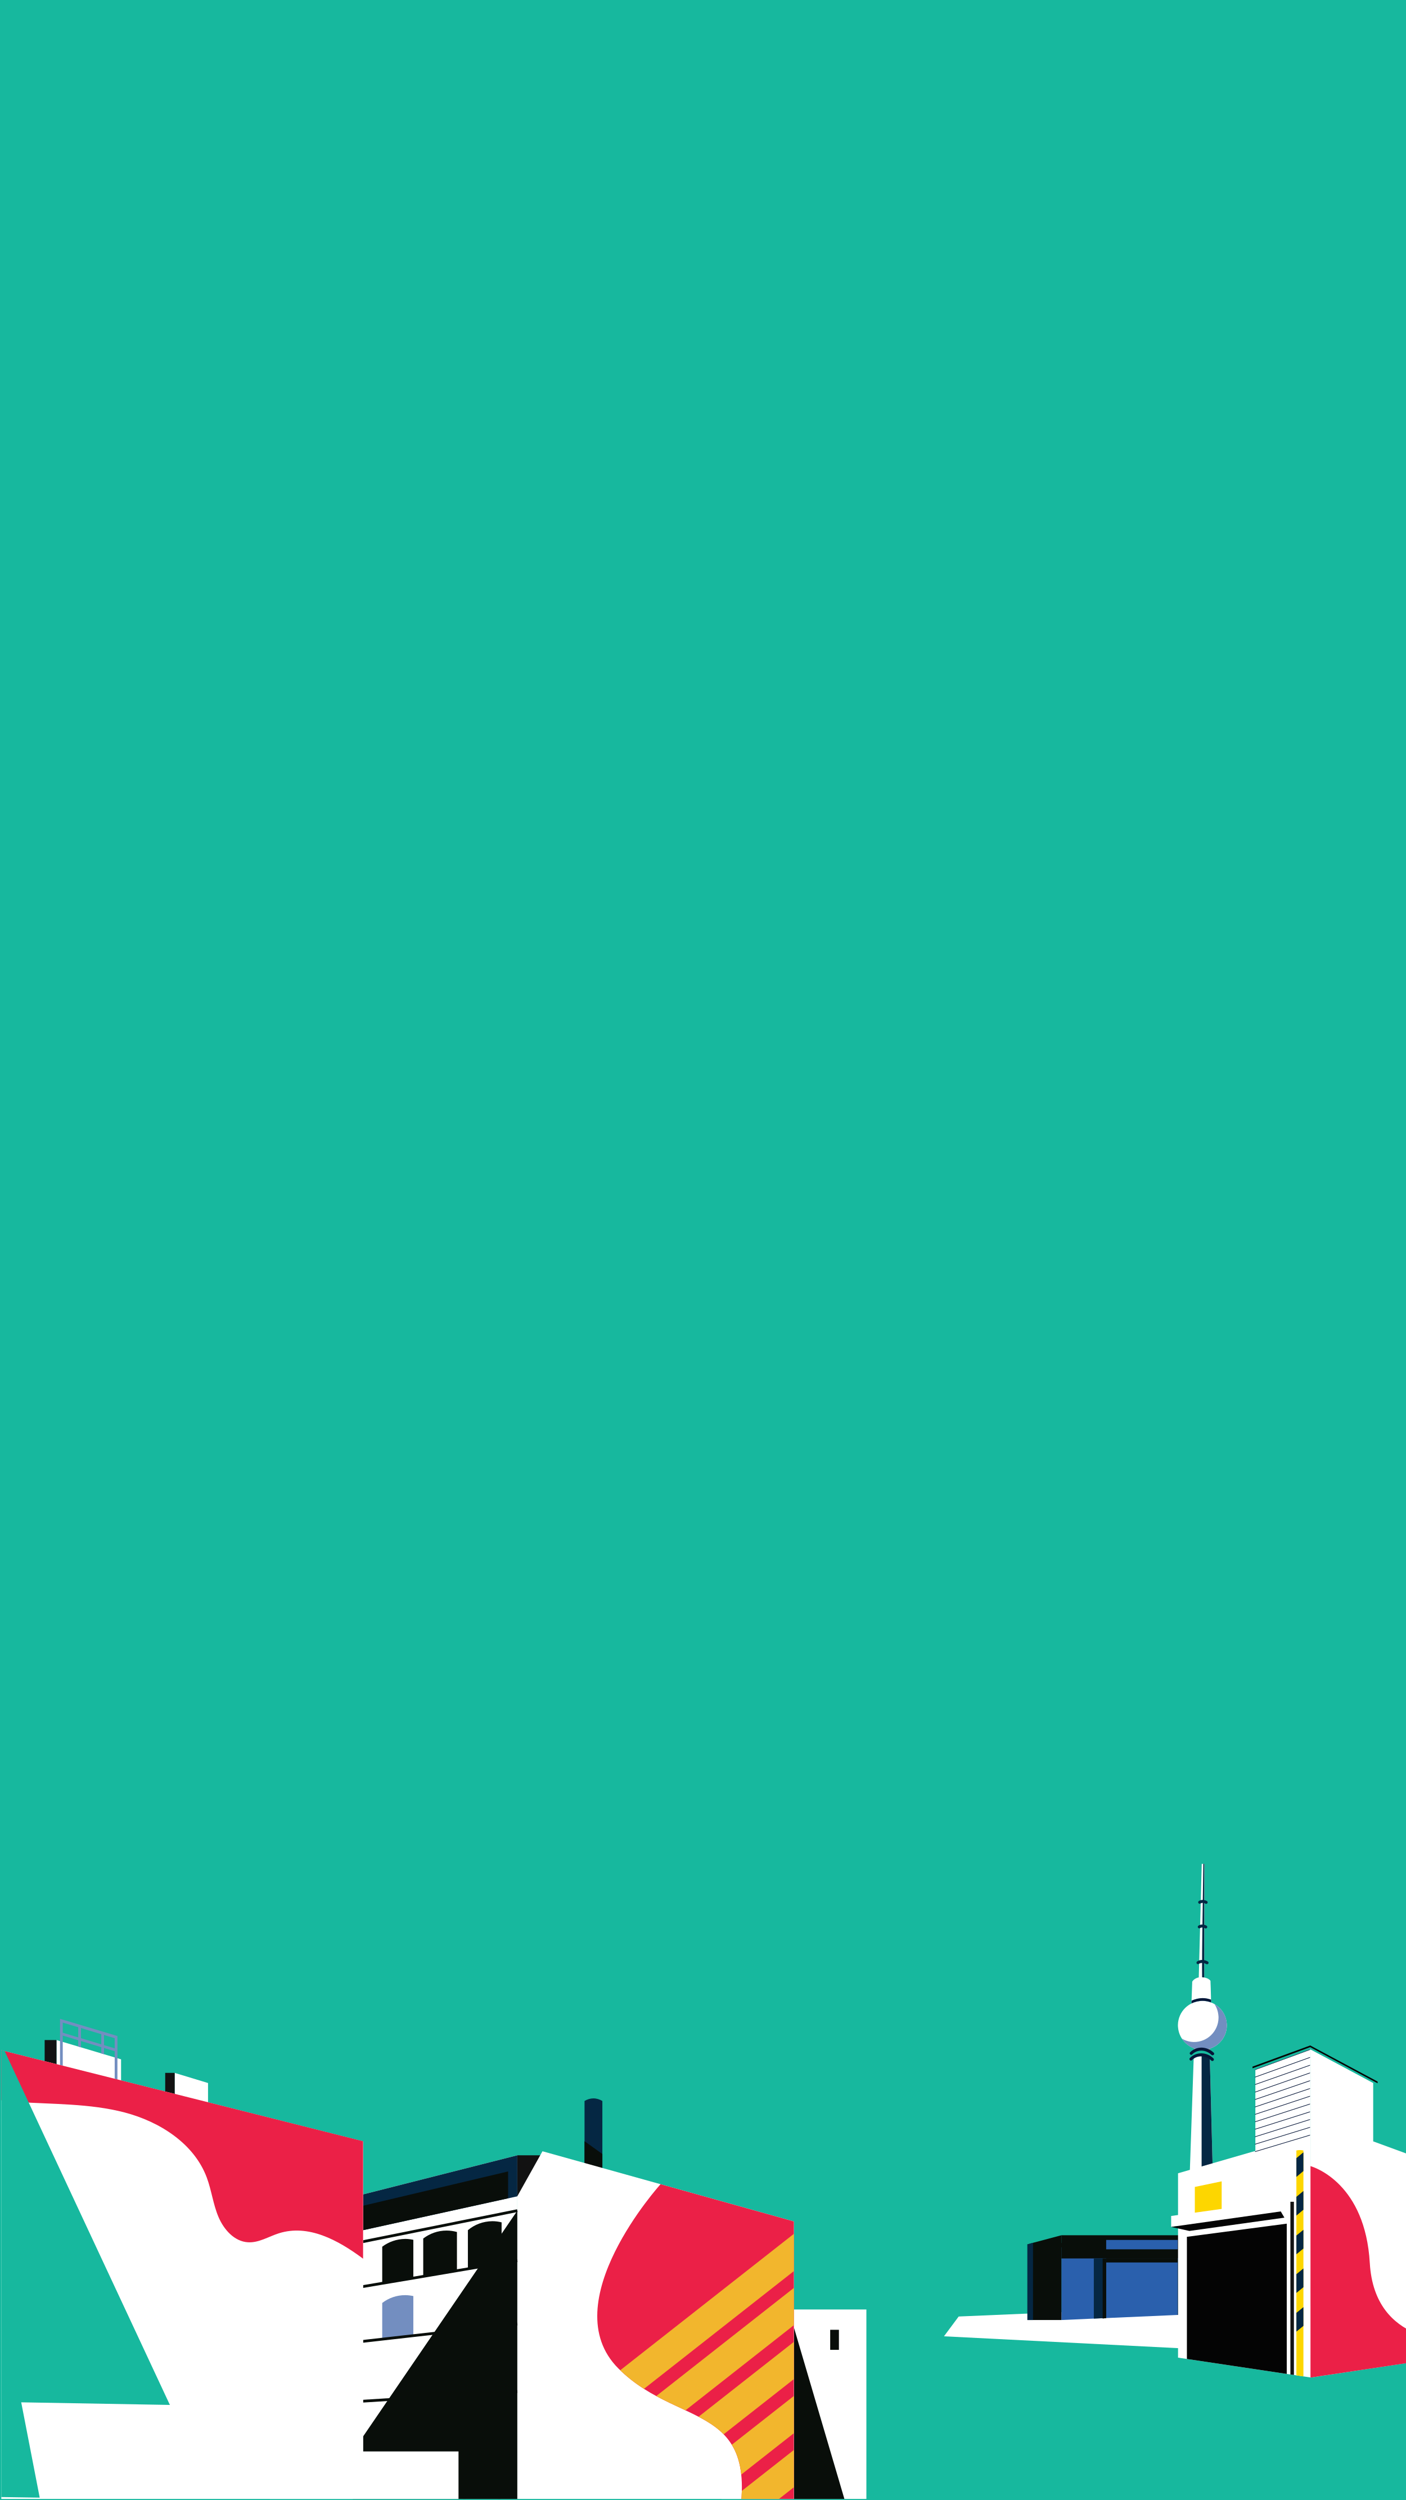 <?xml version="1.0" encoding="utf-8"?>
<!-- Generator: Adobe Illustrator 18.1.1, SVG Export Plug-In . SVG Version: 6.00 Build 0)  -->
<svg version="1.1" xmlns="http://www.w3.org/2000/svg" xmlns:xlink="http://www.w3.org/1999/xlink" x="0px" y="0px"
	 viewBox="0 0 1080 1920" enable-background="new 0 0 1080 1920" xml:space="preserve">
<g id="backs">
	<rect x="-0.2" y="-0.4" fill="#17B89E" width="1082.7" height="1920.4"/>
	<g>
		<defs>
			<rect id="SVGID_1_" x="1" y="752.9" width="1079" height="1166.1"/>
		</defs>
		<clipPath id="SVGID_2_">
			<use xlink:href="#SVGID_1_"  overflow="visible"/>
		</clipPath>
		<g clip-path="url(#SVGID_2_)">
			<path fill="#FFFFFF" d="M934.5,1743.2l-8,4.5l-3.5,2l-12.1,6.9l6-175.5c0,0,0,0,0-0.1c0.3-0.6,2-3.2,6.1-3.2h0.2
				c4.7,0.1,6.1,2.7,6.1,2.7l3.8,146.2L934.5,1743.2z"/>
			<path fill="#052743" d="M934.5,1743.2l-8,4.5l-3.5,2v-171.9h0.2c4.7,0.1,6.1,2.7,6.1,2.7l3.8,146.2L934.5,1743.2z"/>
			<path fill="#969595" d="M917.2,1574.3l0.1-4.9c0,0,1.9-3.2,6.4-2.7c4.5,0.5,5.8,3.5,5.8,3.5l-0.1,4.1c0,0-2.5-1-6.1-1.2
				C919.7,1572.9,917.2,1574.3,917.2,1574.3z"/>
			<path fill="#FFFFFF" d="M942.4,1555.6c-0.2,10.4-8.7,18.6-19.1,18.5c-9.7-0.2-17.6-7.7-18.4-17.2c-0.1-0.6-0.1-1.3-0.1-1.9
				c0.2-10.4,8.7-18.6,19.1-18.5c9.7,0.2,17.6,7.7,18.4,17.2C942.4,1554.3,942.4,1555,942.4,1555.6z"/>
			<path fill="#738EC0" d="M942.4,1555.6c-0.2,10.4-8.7,18.6-19.1,18.5c-6.5-0.1-12.1-3.5-15.4-8.5c2.7,1.5,5.7,2.4,9,2.5
				c10.4,0.2,18.9-8.1,19.1-18.5c0-0.7,0-1.3-0.1-1.9c-0.3-3.2-1.3-6.1-3-8.7c5.2,3,8.9,8.4,9.4,14.7
				C942.4,1554.3,942.4,1555,942.4,1555.6z"/>
			<polygon fill="#FFFFFF" points="925,1523.2 920.7,1523.1 923.1,1431.3 925.2,1431.4 925,1521.5 			"/>
			<path fill="#052743" d="M925,1521.5c-0.8,0.5-1.3,0.9-1.4,0.9c-0.8,0.2,0.5-75.2,0.7-91.1l0.8,0L925,1521.5z"/>
			<path fill="#FFFFFF" d="M930.3,1537.7c-2-0.8-4.1-1.2-6.4-1.2c-3.1-0.1-6.1,0.7-8.7,2l0.6-16.8c0,0,0,0,0.1-0.1
				c0.2-0.3,0.9-1.4,2.4-2.2c0.1,0,0.1-0.1,0.2-0.1c1.1-0.6,2.5-1,4.4-0.9c0.2,0,0.3,0,0.5,0c4.9,0.2,6.4,2.7,6.4,2.7l0.2,5.3
				l0.2,7.1v0l0,0.9L930.3,1537.7z"/>
			<g>
				<path fill="#061638" d="M931.4,1578.3c-0.3,0-0.6-0.1-0.8-0.3c-2.1-2-4.8-3.2-7.6-3.3c-2.8,0-5.4,1-7.2,2.9
					c-0.4,0.5-1.2,0.5-1.6,0c-0.4-0.4-0.5-1.2,0-1.6c2.3-2.4,5.5-3.6,8.9-3.6c0,0,0,0,0,0c3.4,0.1,6.7,1.5,9.2,3.9
					c0.5,0.4,0.5,1.2,0,1.6C932,1578.2,931.7,1578.3,931.4,1578.3z"/>
			</g>
			<path fill="none" d="M914.5,1520.8c4.8-5,13-4.8,18.4,0.4"/>
			<g>
				<path fill="#061638" d="M931.3,1582.7c-0.3,0-0.6-0.1-0.8-0.3c-4.3-4.2-11-4.4-14.9-0.4c-0.4,0.5-1.2,0.5-1.6,0
					c-0.4-0.4-0.5-1.2,0-1.6c4.8-4.9,12.9-4.8,18.1,0.3c0.4,0.4,0.5,1.2,0,1.6C931.9,1582.6,931.6,1582.7,931.3,1582.7z"/>
			</g>
			<path fill="none" d="M920,1515.3c0,0,2.9-2.2,7.1,0.1"/>
			<g>
				<path fill="#052743" d="M927.2,1508.4c-0.2,0-0.4,0-0.5-0.1c-3.4-1.9-5.7-0.3-5.8-0.2c-0.5,0.4-1.2,0.3-1.6-0.2
					c-0.4-0.5-0.3-1.2,0.2-1.6c0.1-0.1,3.5-2.7,8.3,0c0.5,0.3,0.7,1,0.4,1.5C928,1508.2,927.6,1508.4,927.2,1508.4z"/>
			</g>
			<g>
				<path fill="#052743" d="M926.2,1480.9c-0.2,0-0.4,0-0.5-0.1c-2.3-1.3-3.8-0.2-3.8-0.2c-0.5,0.4-1.2,0.3-1.6-0.2
					c-0.4-0.5-0.3-1.2,0.2-1.6c0.1-0.1,2.7-2,6.3,0c0.5,0.3,0.7,1,0.4,1.5C927,1480.7,926.6,1480.9,926.2,1480.9z"/>
			</g>
			<g>
				<path fill="#052743" d="M926.5,1462c-0.2,0-0.4,0-0.5-0.1c-2.3-1.3-3.8-0.2-3.8-0.2c-0.5,0.4-1.2,0.3-1.6-0.2
					c-0.4-0.5-0.3-1.2,0.2-1.6c0.1-0.1,2.7-2,6.3,0c0.5,0.3,0.7,1,0.4,1.5C927.3,1461.8,926.9,1462,926.5,1462z"/>
			</g>
			<g>
				<path fill="#87D5EF" d="M930.3,1537.7c-2-0.7-4.1-1.2-6.4-1.2c-3.1,0-6.1,0.7-8.7,2l0.1-2.1c2.6-1.3,5.6-2,8.7-2
					c2.2,0,4.3,0.5,6.3,1.2L930.3,1537.7z"/>
			</g>
			<path fill="#061638" d="M930.3,1537.7c-2-0.7-4.1-1.2-6.4-1.2c-3.1,0-6.1,0.7-8.7,2l0.1-2.1c2.6-1.3,5.6-2,8.7-2
				c2.2,0,4.3,0.5,6.3,1.2L930.3,1537.7z"/>
		</g>
		<g clip-path="url(#SVGID_2_)">
			<polygon fill="#FFFFFF" points="1148.3,1788.7 1286.8,1814.8 1055,1810.8 725.1,1794.1 736.4,1778.9 985.2,1768.3 			"/>
			<polygon fill="#2A60AD" points="954.4,1723.6 939.4,1776.1 915.3,1777.2 914,1777.3 912.7,1777.3 904.5,1777.7 849.7,1780.1 
				840.2,1780.5 815.3,1781.6 815.3,1722.5 			"/>
			<rect x="849.7" y="1734.1" fill="#090E0A" width="54.9" height="3.3"/>
			<polygon fill="#090E0A" points="954.4,1723.6 951.4,1734.3 815.3,1734.3 815.3,1722.5 951.9,1723.6 			"/>
			<rect x="815.3" y="1716.5" fill="#090E0A" width="139.1" height="9.2"/>
			<polygon fill="#090E0A" points="951.9,1723.6 951.4,1725.7 815.3,1725.7 815.3,1722.5 			"/>
			<rect x="849.7" y="1720.1" fill="#2A60AD" width="54.9" height="7.2"/>
			<g>
				<polygon fill="#090E0A" points="815.3,1716.5 815.3,1781.6 789.2,1781.6 789.2,1723.5 793.5,1722.3 				"/>
				<polygon fill="#052743" points="793.5,1722.3 793.5,1781.6 789.2,1781.6 789.2,1723.5 				"/>
			</g>
			<polygon fill="#052743" points="849.7,1734.3 849.7,1780.1 840.2,1780.5 840.2,1734.3 			"/>
			<polygon fill="#090E0A" points="849.7,1734.3 849.7,1780.1 847,1780.5 847,1734.3 			"/>
			<polygon fill="#052743" points="914,1734.3 914,1777.3 904.5,1777.7 904.5,1734.3 			"/>
		</g>
		<g clip-path="url(#SVGID_2_)">
			<g>
				<polygon fill="#FFFFFF" points="1178.5,1689.9 1177.3,1760.4 1176.7,1800.2 1116.4,1809.2 1018.6,1824 1016.4,1824.3 
					1006.6,1825.8 1006.6,1573.8 1054.8,1599.6 1054.8,1644.4 1084.5,1655.3 1084.8,1655.4 1089.3,1657 1152,1680.1 1169.6,1686.6 
									"/>
				<path fill="#EB2047" d="M1118.3,1797.2l-1.9,12.1l-97.8,14.7l-2.2,0.3l-9.8,1.5v-162.4c3.8,1.1,42.1,13.9,45.6,74.5
					C1055.9,1801.6,1118.3,1797.2,1118.3,1797.2z"/>
				<polygon fill="#FFFFFF" points="1006.6,1639.5 1006.6,1825.7 1001.2,1824.9 995.8,1824.1 993.9,1823.8 991.2,1823.4 988.4,1823 
					911.7,1811.5 904.9,1810.5 904.9,1668.9 				"/>
				<polygon fill="#FFFFFF" points="964.3,1674.5 1006.6,1663.3 1006.6,1573.8 964.3,1589.3 				"/>
				<g>
					<defs>
						<polygon id="SVGID_3_" points="964,1674.5 1006.3,1663.3 1006.3,1573.8 964,1589.3 						"/>
					</defs>
					<clipPath id="SVGID_4_">
						<use xlink:href="#SVGID_3_"  overflow="visible"/>
					</clipPath>
					<g clip-path="url(#SVGID_4_)">
						
							<line fill="none" stroke="#061638" stroke-width="0.466" stroke-miterlimit="10" x1="963.7" y1="1589.5" x2="1006.6" y2="1573.8"/>
						
							<line fill="none" stroke="#061638" stroke-width="0.466" stroke-miterlimit="10" x1="963.7" y1="1595.2" x2="1006.6" y2="1579.8"/>
						
							<line fill="none" stroke="#061638" stroke-width="0.466" stroke-miterlimit="10" x1="963.7" y1="1600.9" x2="1006.6" y2="1585.8"/>
						
							<line fill="none" stroke="#061638" stroke-width="0.466" stroke-miterlimit="10" x1="963.7" y1="1606.7" x2="1006.6" y2="1591.7"/>
						
							<line fill="none" stroke="#061638" stroke-width="0.466" stroke-miterlimit="10" x1="963.7" y1="1612.4" x2="1006.6" y2="1597.7"/>
						
							<line fill="none" stroke="#061638" stroke-width="0.466" stroke-miterlimit="10" x1="963.7" y1="1618.1" x2="1006.6" y2="1603.7"/>
						
							<line fill="none" stroke="#061638" stroke-width="0.466" stroke-miterlimit="10" x1="963.7" y1="1623.8" x2="1006.6" y2="1609.6"/>
						
							<line fill="none" stroke="#061638" stroke-width="0.466" stroke-miterlimit="10" x1="963.7" y1="1629.5" x2="1006.6" y2="1615.6"/>
						
							<line fill="none" stroke="#061638" stroke-width="0.466" stroke-miterlimit="10" x1="963.7" y1="1635.2" x2="1006.6" y2="1621.6"/>
						
							<line fill="none" stroke="#061638" stroke-width="0.466" stroke-miterlimit="10" x1="963.7" y1="1641" x2="1006.6" y2="1627.5"/>
						
							<line fill="none" stroke="#061638" stroke-width="0.466" stroke-miterlimit="10" x1="963.7" y1="1646.7" x2="1006.6" y2="1633.5"/>
						
							<line fill="none" stroke="#061638" stroke-width="0.466" stroke-miterlimit="10" x1="963.7" y1="1652.4" x2="1006.6" y2="1639.5"/>
					</g>
				</g>
				<polygon fill="#FDD600" points="938.4,1701.1 917.8,1701.1 917.8,1679.4 938.4,1675.1 				"/>
				<polyline fill="#FFFFFF" points="983.8,1689.9 899.6,1701.7 899.6,1710.1 983.8,1698.2 983.8,1689.9 				"/>
				<rect x="983.8" y="1689.9" fill="#FFFFFF" width="7.3" height="13.1"/>
				<polygon fill="#040404" points="988.4,1707.6 988.4,1823 911.7,1811.5 911.7,1717.7 				"/>
				<polygon fill="#040404" points="986.6,1703 913.6,1713.2 899.6,1710.1 983.8,1698.2 				"/>
				<polygon fill="#040404" points="1006.5,1572.1 1058.2,1599.8 1058.2,1598.5 1006.5,1570.8 				"/>
				<polyline fill="#040404" points="1006.6,1570.7 962.1,1587 962.1,1588.3 1006.6,1572 				"/>
				<path fill="#FDD600" d="M1001.2,1651.4v173.5l-5.4-0.8v-172.7c0.9-0.2,1.8-0.3,2.7-0.3
					C999.4,1651.1,1000.3,1651.2,1001.2,1651.4z"/>
				<g>
					<polygon fill="#052743" points="1001.2,1652.8 1001.2,1667.2 995.8,1671.7 995.8,1657.3 					"/>
				</g>
				<g>
					<polygon fill="#052743" points="1001.2,1682.5 1001.2,1696.9 995.8,1701.4 995.8,1687 					"/>
				</g>
				<g>
					<polygon fill="#052743" points="1001.2,1712.3 1001.2,1726.7 995.8,1731.1 995.8,1716.7 					"/>
				</g>
				<g>
					<polygon fill="#052743" points="1001.2,1742 1001.2,1756.4 995.8,1760.8 995.8,1746.4 					"/>
				</g>
				<g>
					<polygon fill="#052743" points="1001.2,1771.7 1001.2,1786.1 995.8,1790.5 995.8,1776.1 					"/>
				</g>
				<polygon fill="#121212" points="993.9,1690.8 993.9,1823.8 991.2,1823.4 991.2,1690.8 				"/>
			</g>
			<path fill="none" stroke="#2A60AD" stroke-width="3.993" stroke-miterlimit="10" d="M914,1042.3"/>
		</g>
		<g clip-path="url(#SVGID_2_)">
			<g>
				<polygon fill="#FFFFFF" points="397.4,1686.6 397.4,1655.1 207.3,1703.3 207.3,1951.8 397.4,1951.8 				"/>
				<polyline fill="#052743" points="217,1726.2 397.4,1686.6 397.4,1655.1 207.3,1703.3 				"/>
				<rect x="397.4" y="1655.1" fill="#121212" width="24.9" height="31.7"/>
				<path fill="#052743" d="M449,1613.4v64h13.7v-64c-2.1-1.3-4.5-2-6.9-2C453.5,1611.4,451.1,1612.1,449,1613.4z"/>
				<polygon fill="#090E0A" points="449,1644.3 449,1677.4 462.7,1677.4 462.7,1654.1 				"/>
				<rect x="554.2" y="1773.5" fill="#FFFFFF" width="111.3" height="150.9"/>
				<polygon fill="#090E0A" points="650.2,1924.4 609.8,1787.2 609.8,1924.4 				"/>
				<polygon fill="#FFFFFF" points="43.4,1623.4 93,1623.4 93,1581.4 43.4,1566.6 				"/>
				<rect x="34.3" y="1566.6" fill="#121212" width="9.1" height="36.1"/>
				<polygon fill="#FFFFFF" points="134.1,1632.8 159.8,1632.8 159.8,1599.6 134.1,1591.8 				"/>
				<rect x="126.9" y="1591.8" fill="#121212" width="7.3" height="28.6"/>
				<g>
					<g>
						<path fill="#738EC0" d="M46.1,1550.3l44.1,13.2v37.4H46.1V1550.3z M88.1,1565.2l-39.9-12v45.6h39.9V1565.2z"/>
					</g>
					<g>
						
							<rect x="67.1" y="1546.2" transform="matrix(-0.288 0.958 -0.958 -0.288 1589.591 1954.265)" fill="#738EC0" width="2.1" height="43.8"/>
					</g>
					<g>
						<polygon fill="#738EC0" points="77.8,1561.3 77.8,1576.9 79.9,1577.5 79.9,1561.3 						"/>
					</g>
					<g>
						<polygon fill="#738EC0" points="60.1,1555.9 60.1,1571.6 62.2,1572.2 62.2,1555.9 						"/>
					</g>
				</g>
				<path fill="none" stroke="#5F5F5F" stroke-width="2.121" stroke-miterlimit="10" d="M356.7,1904.8v43h26.9v-43
					c-4.2-1.6-8.7-2.5-13.5-2.5C365.5,1902.3,360.9,1903.1,356.7,1904.8z"/>
				<polygon fill="#090E0A" points="390.3,1688.1 390.3,1667.5 240.1,1703 240.1,1721.1 				"/>
				<path fill="#090E0A" d="M359.4,1712.6v29.7l25.9-4.4v-31.3c-2.3-0.6-4.7-0.9-7.1-0.9C371,1705.8,364.5,1708.3,359.4,1712.6z"/>
				<path fill="#090E0A" d="M325.1,1719v29l25.9-4.4V1714c-2.5-0.7-5.2-1.1-8-1.1C336.3,1712.9,330.1,1715.2,325.1,1719z"/>
				<path fill="#090E0A" d="M293.6,1725.3v28.1l23.9-4V1720c-2-0.4-4.1-0.7-6.2-0.7C304.6,1719.4,298.5,1721.6,293.6,1725.3z"/>
				<path fill="#738EC0" d="M293.6,1768.5v27.8l23.9-2.7v-30.4c-2-0.4-4.1-0.7-6.2-0.7C304.6,1762.5,298.5,1764.7,293.6,1768.5z"/>
				<polygon fill="#090E0A" points="267.9,1887.1 397.4,1697.6 397.4,1735.9 397.4,1934.3 272.1,1930.5 				"/>
				<polygon fill="#FFFFFF" points="668.8,1924.4 668.8,1966.1 397.4,1966.1 397.4,1686.5 416.7,1652 507.4,1677.3 609.8,1705.9 
					609.8,1924.4 				"/>
				<path fill="#EB2047" d="M668.8,1924.4v41.7H560.4c35.1-126.2-35.1-97-85.4-147.3c-50.3-50.2,32.4-141.5,32.4-141.5l102.4,28.6
					v218.5H668.8z"/>
				<rect x="637.7" y="1789.1" fill="#090E0A" width="6.7" height="15.4"/>
				<polyline fill="none" stroke="#090E0A" stroke-width="2.121" stroke-miterlimit="10" points="259.2,1759.2 293.6,1753.4 
					317.5,1749.4 325.1,1748.1 351,1743.7 359.4,1742.3 385.3,1737.9 397.4,1735.9 				"/>
				<polyline fill="none" stroke="#090E0A" stroke-width="2.121" stroke-miterlimit="10" points="261.7,1799.9 293.6,1796.3 
					317.5,1793.6 397.4,1784.6 				"/>
				
					<line fill="none" stroke="#090E0A" stroke-width="2.121" stroke-miterlimit="10" x1="397.4" y1="1836.5" x2="243.9" y2="1846.1"/>
				
					<line fill="none" stroke="#090E0A" stroke-width="2.121" stroke-miterlimit="10" x1="397.4" y1="1697.6" x2="229.1" y2="1731.4"/>
				<polygon fill="#FFFFFF" points="-308,1496.8 -308,1966.1 409.8,1966.1 407,1924.4 352.2,1924.4 352.2,1882.5 279,1882.5 
					279,1644.4 3.6,1575.1 -65.5,1557.7 				"/>
				<g>
					<path fill="#EB2047" d="M-65.5,1557.7c13.2,9.4,25.2,20.6,35.5,33.2c4.9,6,9.5,12.5,16,16.6c7.8,5,17.5,6,26.7,6.6
						c27.8,1.9,56.1,1.1,83,8.1c27,7.1,53.3,23.8,63.1,49.9c3.7,9.9,4.9,20.6,9,30.3c4.1,9.7,12.2,18.9,22.7,19.5
						c8.3,0.5,15.8-4.4,23.7-6.9c22.5-7.1,45.1,4.9,64.7,19.5v-90.2L-65.5,1557.7z"/>
				</g>
				<polygon fill="#17B89E" points="-308,1496.8 -308,1912.9 30.5,1918 16.3,1844.8 130.5,1846.8 3.6,1575.1 -65.5,1557.7 				"/>
				<g>
					<defs>
						<path id="SVGID_5_" d="M668.8,1924.4v41.7H560.4c35.1-126.2-35.1-97-85.4-147.3c-50.3-50.2,32.4-141.5,32.4-141.5l102.4,28.6
							v218.5H668.8z"/>
					</defs>
					<clipPath id="SVGID_6_">
						<use xlink:href="#SVGID_5_"  overflow="visible"/>
					</clipPath>
					<g clip-path="url(#SVGID_6_)">
						
							<line fill="none" stroke="#F2B62D" stroke-width="22.5" stroke-miterlimit="10" x1="1105.3" y1="1796.9" x2="660.4" y2="2146.3"/>
						
							<line fill="none" stroke="#F2B62D" stroke-width="22.5" stroke-miterlimit="10" x1="1085.1" y1="1771.2" x2="640.2" y2="2120.7"/>
						
							<line fill="none" stroke="#F2B62D" stroke-width="22.5" stroke-miterlimit="10" x1="1065" y1="1745.6" x2="620.1" y2="2095"/>
						
							<line fill="none" stroke="#F2B62D" stroke-width="22.5" stroke-miterlimit="10" x1="1044.8" y1="1719.9" x2="599.9" y2="2069.4"/>
						
							<line fill="none" stroke="#F2B62D" stroke-width="22.5" stroke-miterlimit="10" x1="1024.7" y1="1694.2" x2="579.8" y2="2043.7"/>
						
							<line fill="none" stroke="#F2B62D" stroke-width="22.5" stroke-miterlimit="10" x1="1004.5" y1="1668.6" x2="559.6" y2="2018.1"/>
						
							<line fill="none" stroke="#F2B62D" stroke-width="22.5" stroke-miterlimit="10" x1="984.4" y1="1642.9" x2="539.5" y2="1992.4"/>
						
							<line fill="none" stroke="#F2B62D" stroke-width="22.5" stroke-miterlimit="10" x1="964.2" y1="1617.3" x2="519.3" y2="1966.8"/>
						
							<line fill="none" stroke="#F2B62D" stroke-width="22.5" stroke-miterlimit="10" x1="944.1" y1="1591.6" x2="499.2" y2="1941.1"/>
						
							<line fill="none" stroke="#F2B62D" stroke-width="22.5" stroke-miterlimit="10" x1="923.9" y1="1566" x2="479" y2="1915.4"/>
						
							<line fill="none" stroke="#F2B62D" stroke-width="22.5" stroke-miterlimit="10" x1="903.8" y1="1540.3" x2="458.9" y2="1889.8"/>
						
							<line fill="none" stroke="#F2B62D" stroke-width="22.5" stroke-miterlimit="10" x1="883.6" y1="1514.7" x2="438.7" y2="1864.1"/>
					</g>
				</g>
			</g>
			<g>
				<defs>
					<polygon id="SVGID_7_" points="-308,1484 -308,1953.3 409.8,1953.3 407,1911.6 352.2,1911.6 352.2,1869.7 279,1869.7 
						279,1631.7 3.6,1562.4 -65.5,1545 					"/>
				</defs>
				<clipPath id="SVGID_8_">
					<use xlink:href="#SVGID_7_"  overflow="visible"/>
				</clipPath>
			</g>
		</g>
	</g>
	<g>
		<defs>
			<rect id="SVGID_11_" x="-1319.2" y="1001" width="1077.3" height="919"/>
		</defs>
		<clipPath id="SVGID_10_">
			<use xlink:href="#SVGID_11_"  overflow="visible"/>
		</clipPath>
		<g clip-path="url(#SVGID_10_)">
			<g>
				<g>
					<polygon fill="#090E0A" points="-161.2,1641.2 -161.2,1699.4 47.8,1703.3 47.8,1624.3 					"/>
					<g>
						<polygon fill="#061638" points="41,1299.2 41,1638.7 -101.4,1664.1 -116.6,1666.8 -168,1675.9 -168,1418.7 -116.6,1389.3 
							-101.4,1380.6 						"/>
					</g>
					<polygon fill="#090E0A" points="-161.2,1716.6 -161.2,1774.8 47.8,1778.7 47.8,1699.7 					"/>
					<g>
						<polygon fill="#052743" points="41,1650.9 41,1708.3 -187.4,1729.5 -187.4,1691.7 						"/>
					</g>
				</g>
			</g>
		</g>
	</g>
</g>
<g id="info">
</g>
<g id="header">
</g>
</svg>
